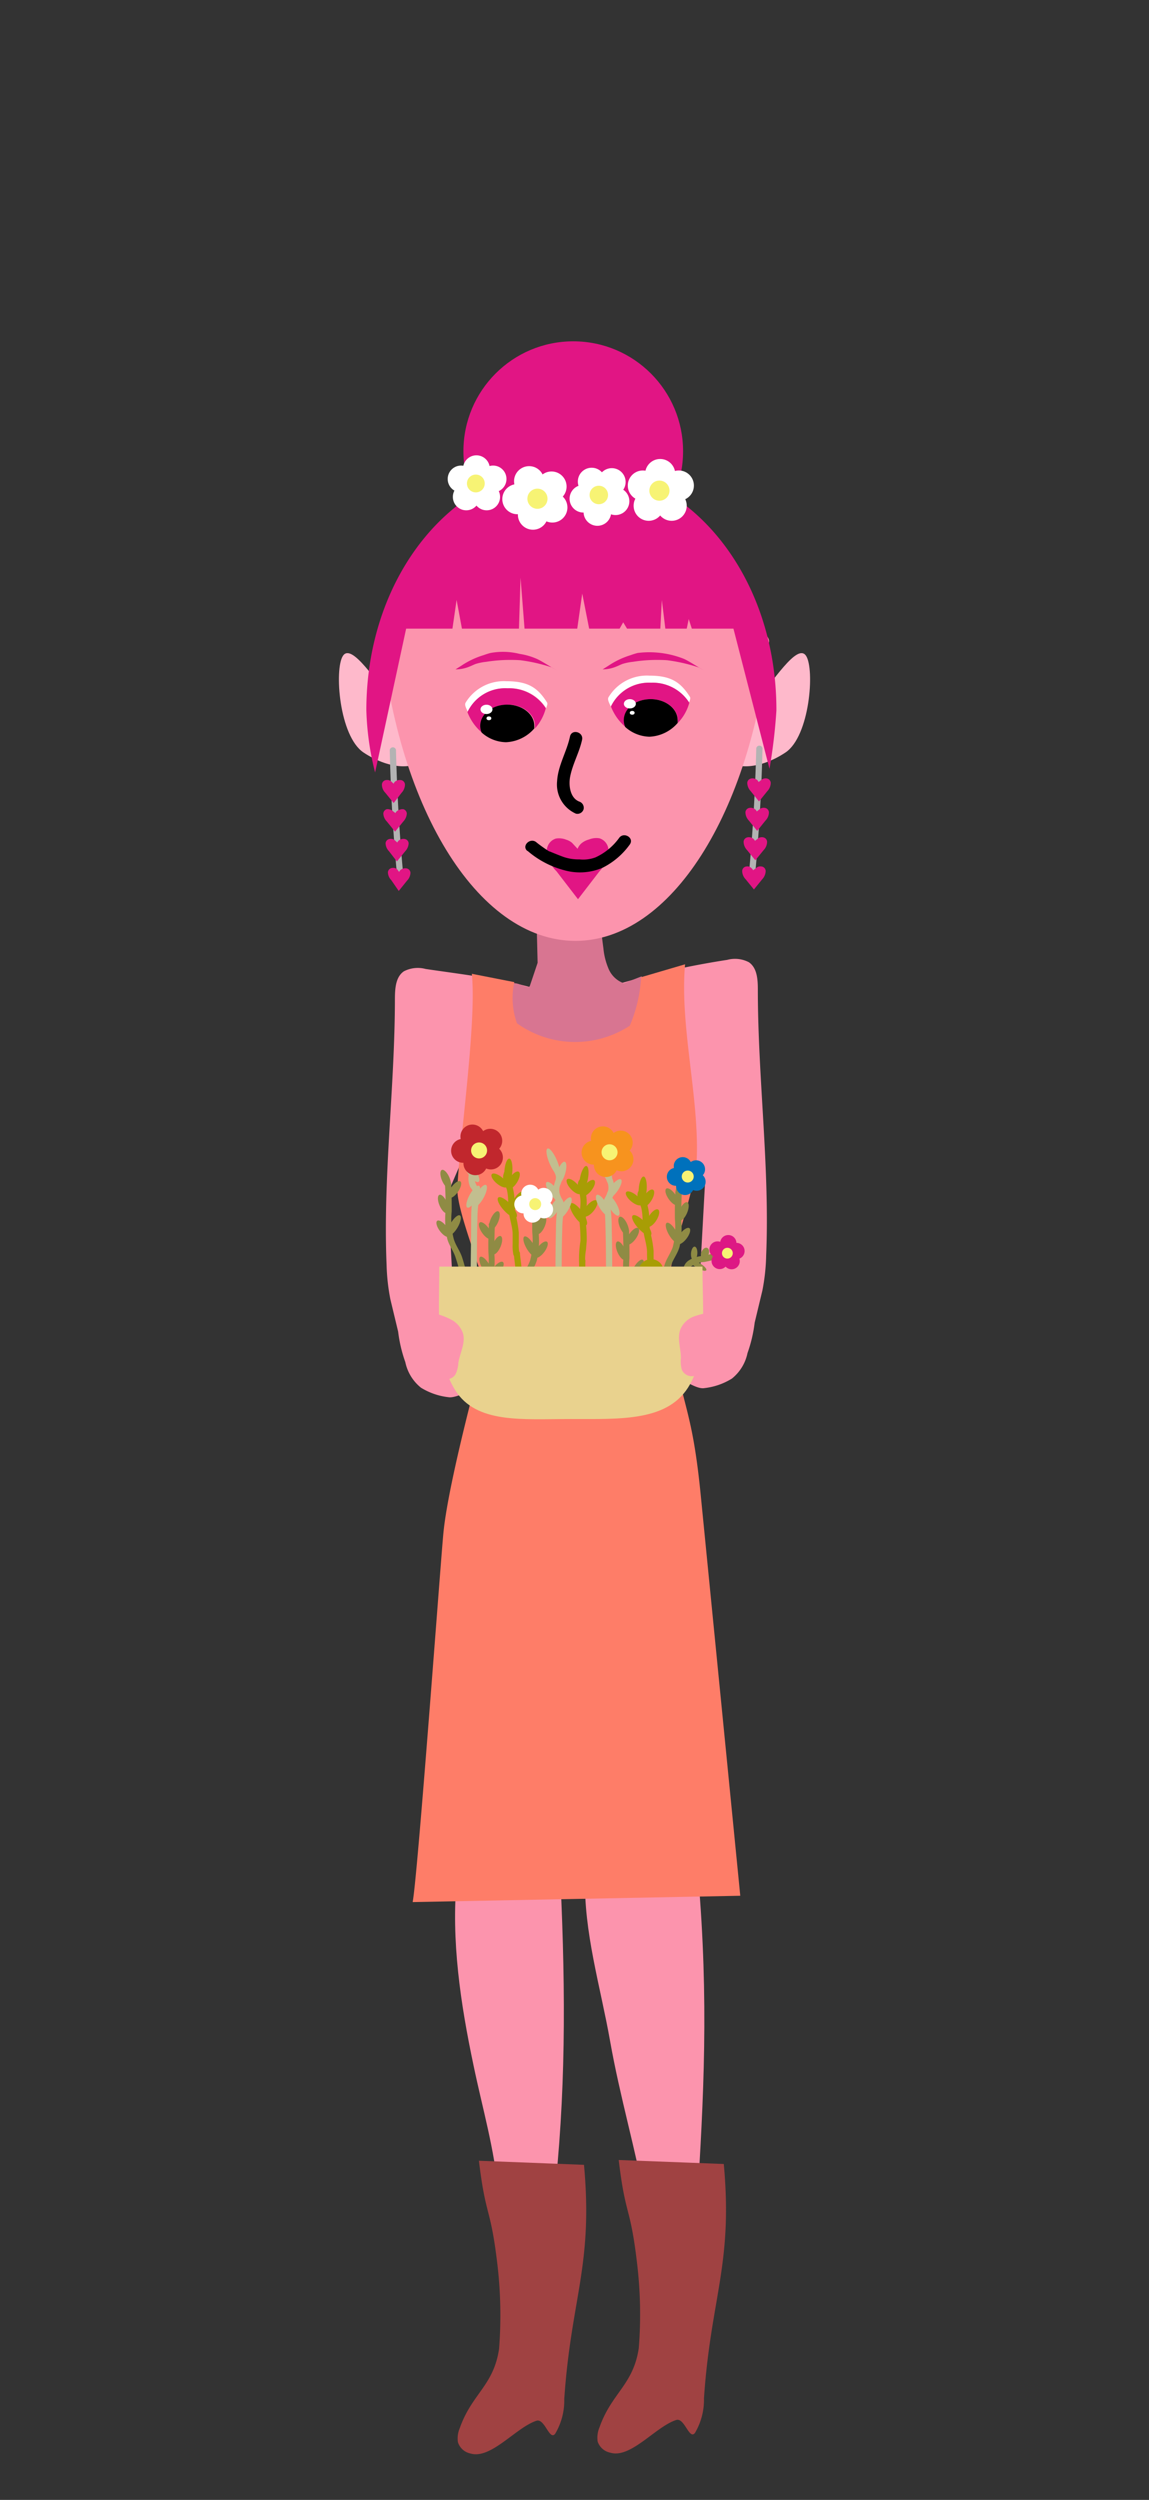 <svg xmlns="http://www.w3.org/2000/svg" viewBox="0 0 138 300"><rect x="0" y="0" width="138" height="300" fill="#333333" stroke="none"/><defs><style>.cls-1{fill:none;}.cls-2{fill:#fc94ad;}.cls-3{fill:#d87591;}.cls-4{fill:#fe7d68;}.cls-5{fill:#feb9cb;}.cls-6{fill:#e11584;}.cls-7{fill:#fff;}.cls-8{fill:#f7f374;}.cls-9{fill:#b3b3b3;}.cls-10{fill:#8f8b44;}.cls-11{fill:#a89d05;}.cls-12{fill:#c2be8f;}.cls-13{fill:#dd1884;}.cls-14{fill:#c1272d;}.cls-15{fill:#0071bc;}.cls-16{fill:#f7931e;}.cls-17{fill:#e9d28e;}.cls-18{fill:#a04242;}</style></defs><title>aphrodite</title><g id="Layer_2" data-name="Layer 2"><g id="Layer_1-2" data-name="Layer 1"><g id="Layer_2-2" data-name="Layer 2"><g id="Layer_1-2-2" data-name="Layer 1-2"><rect class="cls-1" width="138" height="300"/></g></g><path class="cls-2" d="M59.87,263.29c-.47-5.39-1.9-10.16-3-15.45-1.55-7.35-2.71-15-2-22.49l12.45.42c.63,13.61.63,25.75-.82,38.5Z"/><path class="cls-2" d="M77.58,264.65c-1.23-6.67-3.12-13-4.31-19.74-1.15-6.49-3.19-13.13-3-19.72l13.59,0c1.27,14.81.68,26.46-.17,39.74Z"/><path class="cls-2" d="M71.61,154.65c2.54-.55,9.75,5.37,11.21,3.22,1.05-1.54,1.18-3.5,1.28-5.35l.57-10.44L74.56,118a101.49,101.49,0,0,1,12.78-2.81,3.61,3.61,0,0,1,2.6.28c1,.68,1.08,2.08,1.08,3.28,0,10.65,1.44,21.28,1,31.92a24.41,24.41,0,0,1-.45,4.18l-.93,3.87a16.83,16.83,0,0,1-.86,3.65,5.29,5.29,0,0,1-1.88,3.07,7.93,7.93,0,0,1-3.3,1.14c-2,.38-8.45-5.87-10.47-5.49a10.65,10.65,0,0,1-4.16.21Z"/><path class="cls-2" d="M69.06,155.75c-2.55-.55-12,5.37-13.42,3.22-1-1.54-1.19-3.5-1.29-5.36l-.56-10.43,10.55-24.53c-3.75-1.14-9.35-1.79-13.22-2.37a3.64,3.64,0,0,0-2.61.28c-1,.68-1.07,2.08-1.08,3.28,0,10.65-1.44,21.28-1,31.92a24.42,24.42,0,0,0,.46,4.18l.93,3.87a16.83,16.83,0,0,0,.86,3.65,5.32,5.32,0,0,0,1.88,3.07,8,8,0,0,0,3.3,1.14c2,.37,10.66-5.87,12.68-5.49a10.4,10.4,0,0,0,4.15.2Z"/><path class="cls-3" d="M74.93,118a3.13,3.13,0,0,1-1.83-1.72,8.21,8.21,0,0,1-.63-2.5,56.12,56.12,0,0,1-.51-9.52l-3.34-2.1-4.33,1.94.28,11.44s-.39,1.17-.94,2.79c-.15.42-1.84-.68-2-.22s-.14,2.57-.32,3.11.89,1.27.67,1.9l-2.31,6.69,9.5,7.6,10.07-9.1-2.72-6.52.15-1.22.41-3.41Z"/><path class="cls-4" d="M84.13,179.11c-1.19-11.75-2.55-9.92-3.94-22.57-.5-4.6,3.36-13.09,3.5-17.69.24-7.39-2.06-15.84-1.41-23.13L77,117.27a17.22,17.22,0,0,1-1.36,5.82,12,12,0,0,1-13.55-.29,9,9,0,0,1-.32-4.94l-5.1-1c.59,5.84-1.46,19.85-1.74,25.71-.15,3,4,12.51,4.32,15.46,0,0-5.34,18.84-6,26-.3,3-3.09,41.28-3.69,44.23l39.35-.76Z"/><path class="cls-5" d="M43.67,90.31c2.92,1.94,6.15,2.21,7.21.6s-1.06-3.76-3.38-6.4-5.25-7.41-6.31-5.81S40.74,88.37,43.67,90.31Z"/><path class="cls-5" d="M94.33,90.31c-2.92,1.94-6.15,2.21-7.21.6s1.06-3.76,3.38-6.4,5.25-7.41,6.31-5.81S97.26,88.37,94.33,90.31Z"/><path class="cls-2" d="M68.56,63.69c0,3,24.12,10.42,23.81,13.29-2.18,20.49-11.77,35.93-23.26,35.93-11.88,0-21.71-16.48-23.45-38Z"/><circle class="cls-6" cx="68.85" cy="54.15" r="13.19"/><path class="cls-6" d="M68.66,55.86C54.57,55.86,44,69,44,85.23a33.9,33.9,0,0,0,1.05,7.47l3.73-17.26h5.56L54.84,72l.64,3.44h6.85l.19-6.12L63,75.44h6.33l.6-4.21.83,4.21h3.66l.43-.76.46.76h4L79.49,72l.42,3.44h2.57l.24-1.15.37,1.15h5l4.33,16.82a64.87,64.87,0,0,0,.83-7C93.28,69,82.74,55.86,68.66,55.86Z"/><circle class="cls-7" cx="57.22" cy="56.25" r="1.61"/><circle class="cls-7" cx="59.22" cy="57.48" r="1.61"/><circle class="cls-7" cx="58.45" cy="59.63" r="1.61"/><circle class="cls-7" cx="56" cy="59.63" r="1.61"/><circle class="cls-7" cx="55.38" cy="57.48" r="1.61"/><circle class="cls-8" cx="57.15" cy="58.02" r="1.07"/><circle class="cls-7" cx="71.06" cy="57.79" r="1.66"/><circle class="cls-7" cx="73.48" cy="57.84" r="1.66"/><circle class="cls-7" cx="73.93" cy="60.15" r="1.66"/><circle class="cls-7" cx="71.75" cy="61.44" r="1.66"/><circle class="cls-7" cx="70.07" cy="59.85" r="1.66"/><circle class="cls-8" cx="71.92" cy="59.4" r="1.11"/><circle class="cls-7" cx="64.01" cy="61.76" r="1.81"/><circle class="cls-7" cx="62.14" cy="59.9" r="1.81"/><circle class="cls-7" cx="63.55" cy="57.75" r="1.81"/><circle class="cls-7" cx="66.24" cy="58.39" r="1.81"/><circle class="cls-7" cx="66.34" cy="60.9" r="1.81"/><circle class="cls-8" cx="64.55" cy="59.85" r="1.21"/><circle class="cls-7" cx="79.29" cy="56.89" r="1.81"/><circle class="cls-7" cx="81.53" cy="58.27" r="1.81"/><circle class="cls-7" cx="80.67" cy="60.69" r="1.81"/><circle class="cls-7" cx="77.91" cy="60.69" r="1.81"/><circle class="cls-7" cx="77.21" cy="58.27" r="1.81"/><circle class="cls-8" cx="79.2" cy="58.88" r="1.21"/><path class="cls-6" d="M84.55,80.46,83,79.53c-.28-.16-.56-.33-.85-.46a11.32,11.32,0,0,0-5.57-.71,8.57,8.57,0,0,0-.86.27,9.94,9.94,0,0,0-2.63,1.25l-.71.45A4.33,4.33,0,0,0,74,80c.26-.1.51-.23.78-.33a6.49,6.49,0,0,1,1.24-.25,18.79,18.79,0,0,1,4.1-.19,20,20,0,0,1,3.81.87"/><path class="cls-6" d="M66.89,80.46l-1.56-.93c-.28-.16-.56-.33-.85-.46a8.2,8.2,0,0,0-2.07-.6,8.28,8.28,0,0,0-3.5-.11c-.29.07-.57.17-.86.27a9.94,9.94,0,0,0-2.63,1.25l-.71.45A4.33,4.33,0,0,0,56.37,80c.26-.1.51-.23.78-.33a6.59,6.59,0,0,1,1.25-.25,18.7,18.7,0,0,1,4.09-.19,20,20,0,0,1,3.81.87"/><path class="cls-7" d="M78.17,81.93a5.19,5.19,0,0,1,4.59,2.4c.06-.25.22-.51.1-.71-1.09-1.69-2.18-2.54-4.87-2.54a5.37,5.37,0,0,0-4.87,2.54c-.24.31.08.76.23,1.17A5.06,5.06,0,0,1,78.17,81.93Z"/><path class="cls-6" d="M78.17,83.9c1.79,0,3.24,1.14,3.24,2.54a1.66,1.66,0,0,1,0,.32,5.58,5.58,0,0,0,1.38-2.43,5.19,5.19,0,0,0-4.59-2.4,5.06,5.06,0,0,0-4.82,2.86,6.13,6.13,0,0,0,1.74,2.45,2.16,2.16,0,0,1-.17-.8C74.92,85,76.38,83.9,78.17,83.9Z"/><path d="M78,88.41a4.74,4.74,0,0,0,3.39-1.65,1.66,1.66,0,0,0,0-.32c0-1.4-1.45-2.54-3.24-2.54S74.92,85,74.92,86.44a2.16,2.16,0,0,0,.17.8A4.52,4.52,0,0,0,78,88.41Z"/><ellipse class="cls-7" cx="75.65" cy="84.46" rx="0.72" ry="0.56"/><ellipse class="cls-7" cx="75.93" cy="85.54" rx="0.29" ry="0.23"/><path class="cls-7" d="M61,82.59a5.22,5.22,0,0,1,4.6,2.4c.06-.25.22-.51.09-.71-1.08-1.69-2.18-2.53-4.87-2.53a5.37,5.37,0,0,0-4.87,2.53c-.23.31.09.76.24,1.17A5,5,0,0,1,61,82.59Z"/><path class="cls-6" d="M61,84.56c1.8,0,3.25,1.14,3.25,2.54a1.66,1.66,0,0,1,0,.32A5.78,5.78,0,0,0,65.55,85a5.22,5.22,0,0,0-4.6-2.4,5,5,0,0,0-4.81,2.86,6.13,6.13,0,0,0,1.74,2.46,2.06,2.06,0,0,1-.17-.81C57.71,85.7,59.16,84.56,61,84.56Z"/><path d="M60.77,89.07a4.78,4.78,0,0,0,3.4-1.65,1.66,1.66,0,0,0,0-.32c0-1.4-1.45-2.54-3.25-2.54s-3.24,1.14-3.24,2.54a2.06,2.06,0,0,0,.17.81A4.5,4.5,0,0,0,60.77,89.07Z"/><ellipse class="cls-7" cx="58.43" cy="85.13" rx="0.72" ry="0.56"/><ellipse class="cls-7" cx="58.72" cy="86.2" rx="0.29" ry="0.23"/><path d="M68.46,88.38c-.39,1.84-1.44,3.47-1.55,5.37a3.83,3.83,0,0,0,2.25,3.89.77.77,0,0,0,.93-.52.78.78,0,0,0-.53-.93c-1.12-.45-1.28-2-1.08-3,.3-1.53,1.1-2.89,1.43-4.41.2-.94-1.24-1.34-1.45-.4Z"/><path class="cls-6" d="M69.37,101.86a1.65,1.65,0,0,1,.57-.74,2.41,2.41,0,0,1,.81-.38A2.3,2.3,0,0,1,72,100.6,1.54,1.54,0,0,1,73.08,102,3.9,3.9,0,0,1,72,104.56l-2.58,3.35-2.58-3.35A3.9,3.9,0,0,1,65.68,102a1.54,1.54,0,0,1,1.09-1.37,2.3,2.3,0,0,1,1.24.14,1.84,1.84,0,0,1,.7.38Z"/><path d="M63.35,102.1a11.1,11.1,0,0,0,4.45,2.34,6.92,6.92,0,0,0,4.56-.3,8.93,8.93,0,0,0,3.29-2.81c.55-.8-.75-1.55-1.3-.76a7.19,7.19,0,0,1-2.83,2.32,4.21,4.21,0,0,1-1.93.24,5.49,5.49,0,0,1-1.93-.3c-.54-.2-1.08-.42-1.61-.64-.09,0-.22-.13-.07,0l-.5-.33c-.36-.25-.73-.51-1.07-.79-.74-.6-1.81.45-1.06,1.06Z"/><path class="cls-9" d="M46.81,90q.16,7.27.83,14.52c0,.48.8.48.75,0q-.66-7.24-.83-14.52a.38.38,0,0,0-.75,0Z"/><path class="cls-6" d="M47.28,94.05a.56.56,0,0,1,.2-.28,1.17,1.17,0,0,1,.3-.14,1,1,0,0,1,.46,0,.58.58,0,0,1,.4.51,1.48,1.48,0,0,1-.41,1l-.95,1.23-1-1.23a1.39,1.39,0,0,1-.41-1,.57.57,0,0,1,.4-.51,1,1,0,0,1,.45,0,.82.82,0,0,1,.26.14Z"/><path class="cls-6" d="M47.5,97.58a.51.51,0,0,1,.21-.27.78.78,0,0,1,.29-.14.92.92,0,0,1,.46-.06.58.58,0,0,1,.4.51,1.48,1.48,0,0,1-.41.95l-1,1.23-1-1.23a1.43,1.43,0,0,1-.41-.95.58.58,0,0,1,.4-.51.87.87,0,0,1,.45.06.6.6,0,0,1,.26.14Z"/><path class="cls-6" d="M47.72,101.11a.6.6,0,0,1,.21-.27.78.78,0,0,1,.29-.14.81.81,0,0,1,.46,0,.56.56,0,0,1,.4.5,1.48,1.48,0,0,1-.41.95l-1,1.23-.95-1.23a1.43,1.43,0,0,1-.41-.95.56.56,0,0,1,.4-.5.81.81,0,0,1,.46,0,.62.62,0,0,1,.25.14Z"/><path class="cls-6" d="M47.94,104.64a.6.6,0,0,1,.21-.27.78.78,0,0,1,.29-.14.81.81,0,0,1,.46,0,.57.57,0,0,1,.4.5,1.41,1.41,0,0,1-.41.95l-1,1.24L47,105.63a1.41,1.41,0,0,1-.41-.95.57.57,0,0,1,.4-.5.81.81,0,0,1,.46,0,.62.62,0,0,1,.25.14Z"/><path class="cls-9" d="M90.83,89.8q-.17,7.28-.83,14.52c0,.48.7.48.75,0q.66-7.25.83-14.52a.38.38,0,0,0-.75,0Z"/><path class="cls-6" d="M91.11,93.85a.66.66,0,0,0-.2-.27.91.91,0,0,0-.3-.14.81.81,0,0,0-.46,0,.56.56,0,0,0-.4.5,1.48,1.48,0,0,0,.41,1l1,1.24,1-1.24a1.43,1.43,0,0,0,.41-1,.56.56,0,0,0-.4-.5.77.77,0,0,0-.45,0,.6.6,0,0,0-.26.14Z"/><path class="cls-6" d="M90.89,97.38a.6.6,0,0,0-.21-.27.78.78,0,0,0-.29-.14.81.81,0,0,0-.46,0,.57.57,0,0,0-.4.5,1.46,1.46,0,0,0,.41,1l1,1.24,1-1.24a1.41,1.41,0,0,0,.41-1,.57.57,0,0,0-.4-.5.77.77,0,0,0-.45,0,.6.6,0,0,0-.26.14Z"/><path class="cls-6" d="M90.67,100.91a.6.6,0,0,0-.21-.27.78.78,0,0,0-.29-.14.81.81,0,0,0-.46,0,.57.57,0,0,0-.4.51,1.48,1.48,0,0,0,.41,1l1,1.23,1-1.23a1.43,1.43,0,0,0,.41-1,.57.57,0,0,0-.4-.51.81.81,0,0,0-.46,0,.62.62,0,0,0-.25.14Z"/><path class="cls-6" d="M90.45,104.44a.6.6,0,0,0-.21-.27A1,1,0,0,0,90,104a.91.91,0,0,0-.46,0,.57.57,0,0,0-.4.51,1.43,1.43,0,0,0,.41,1l1,1.23,1-1.23a1.48,1.48,0,0,0,.41-1,.57.57,0,0,0-.4-.51.91.91,0,0,0-.46,0,.77.77,0,0,0-.25.14Z"/><ellipse class="cls-10" cx="53.53" cy="141.5" rx="0.48" ry="1.19" transform="translate(-51.22 32.34) rotate(-23.1)"/><ellipse class="cls-10" cx="53.23" cy="144.48" rx="0.48" ry="1.19" transform="translate(-52.41 32.47) rotate(-23.1)"/><ellipse class="cls-10" cx="53.23" cy="147.45" rx="0.48" ry="1.19" transform="translate(-78.32 62.19) rotate(-37.2)"/><ellipse class="cls-10" cx="54.61" cy="142.74" rx="1.19" ry="0.48" transform="translate(-93.78 106.18) rotate(-55.22)"/><ellipse class="cls-10" cx="54.55" cy="147.05" rx="1.37" ry="0.48" transform="translate(-100.07 120.76) rotate(-60)"/><path class="cls-10" d="M53.44,142.06q.11,1.71.06,3.42a10.94,10.94,0,0,0,.23,3.23c.23.81.77,1.45,1,2.24a20.52,20.52,0,0,1,.56,2,.37.37,0,0,0,.72-.19,19.25,19.25,0,0,0-.51-1.88c-.26-.78-.77-1.42-1-2.19a9.45,9.45,0,0,1-.25-3.31c0-1.11,0-2.22-.07-3.32,0-.48-.78-.49-.75,0Z"/><ellipse class="cls-10" cx="64.68" cy="144.03" rx="1.19" ry="0.48" transform="translate(-93.18 147.02) rotate(-66.9)"/><ellipse class="cls-10" cx="64.98" cy="147" rx="1.19" ry="0.48" transform="translate(-95.73 149.1) rotate(-66.9)"/><ellipse class="cls-10" cx="64.98" cy="149.98" rx="1.19" ry="0.48" transform="translate(-93.77 111.05) rotate(-52.8)"/><ellipse class="cls-10" cx="63.6" cy="145.26" rx="0.48" ry="1.19" transform="translate(-71.5 62.22) rotate(-34.78)"/><ellipse class="cls-10" cx="63.66" cy="149.58" rx="0.48" ry="1.37" transform="translate(-66.26 51.87) rotate(-30)"/><path class="cls-10" d="M64,144.58c-.07,1.11-.09,2.22-.07,3.32a9.75,9.75,0,0,1-.25,3.32c-.26.77-.77,1.41-1,2.19-.2.61-.37,1.24-.52,1.87-.11.47.62.67.73.2.15-.65.32-1.3.53-1.94.27-.81.82-1.47,1.06-2.3a10.6,10.6,0,0,0,.23-3.13c0-1.17,0-2.35.06-3.53,0-.48-.73-.48-.75,0Z"/><ellipse class="cls-10" cx="74.9" cy="147.12" rx="0.48" ry="1.19" transform="translate(-51.71 41.18) rotate(-23.1)"/><ellipse class="cls-10" cx="74.6" cy="150.09" rx="0.48" ry="1.19" transform="translate(-52.9 41.3) rotate(-23.1)"/><ellipse class="cls-10" cx="74.6" cy="153.07" rx="0.48" ry="1.19" transform="translate(-77.37 76.25) rotate(-37.2)"/><ellipse class="cls-10" cx="75.98" cy="148.35" rx="1.19" ry="0.48" transform="translate(-89.21 126.14) rotate(-55.22)"/><ellipse class="cls-10" cx="75.91" cy="152.67" rx="1.37" ry="0.48" transform="matrix(0.5, -0.87, 0.87, 0.5, -94.26, 142.08)"/><path class="cls-10" d="M74.81,147.67c.06,1.15.08,2.29.06,3.43a10.93,10.93,0,0,0,.22,3.23c.23.81.77,1.45,1,2.24s.4,1.33.56,2c.11.47.83.27.72-.2-.15-.63-.32-1.26-.52-1.87-.25-.78-.76-1.42-1-2.19a10,10,0,0,1-.25-3.32c0-1.1,0-2.21-.06-3.32,0-.47-.78-.48-.75,0Z"/><ellipse class="cls-10" cx="59.38" cy="146.46" rx="1.19" ry="0.48" transform="translate(-98.63 143.62) rotate(-66.9)"/><ellipse class="cls-10" cx="59.68" cy="149.43" rx="1.19" ry="0.48" transform="translate(-101.19 145.7) rotate(-66.9)"/><ellipse class="cls-10" cx="59.68" cy="152.41" rx="1.19" ry="0.48" transform="translate(-97.8 107.79) rotate(-52.8)"/><ellipse class="cls-10" cx="58.3" cy="147.69" rx="0.48" ry="1.19" transform="translate(-73.83 59.63) rotate(-34.78)"/><ellipse class="cls-10" cx="58.36" cy="152.01" rx="0.48" ry="1.37" transform="translate(-68.18 49.55) rotate(-30)"/><path class="cls-10" d="M58.72,147c-.06,1.11-.09,2.21-.06,3.32a9.75,9.75,0,0,1-.26,3.32c-.25.77-.76,1.4-1,2.18-.2.62-.37,1.25-.51,1.88-.11.47.61.67.72.2.15-.65.33-1.3.54-1.94.27-.81.82-1.48,1-2.31a10.54,10.54,0,0,0,.23-3.12c0-1.18,0-2.35.06-3.53,0-.48-.72-.48-.75,0Z"/><ellipse class="cls-10" cx="81.78" cy="142.39" rx="1.19" ry="0.48" transform="translate(-81.28 161.76) rotate(-66.9)"/><ellipse class="cls-10" cx="82.08" cy="145.37" rx="1.19" ry="0.48" transform="translate(-83.84 163.84) rotate(-66.9)"/><ellipse class="cls-10" cx="82.08" cy="148.34" rx="1.19" ry="0.48" transform="translate(-85.7 124.03) rotate(-52.8)"/><ellipse class="cls-10" cx="80.7" cy="143.63" rx="0.48" ry="1.19" transform="translate(-67.51 71.68) rotate(-34.78)"/><ellipse class="cls-10" cx="80.76" cy="147.94" rx="0.48" ry="1.37" transform="translate(-63.15 60.2) rotate(-30)"/><path class="cls-10" d="M81.12,143c-.06,1.1-.08,2.21-.06,3.32a9.94,9.94,0,0,1-.25,3.31c-.26.77-.77,1.41-1,2.19-.2.62-.38,1.25-.52,1.88-.11.47.61.67.72.2.15-.66.33-1.31.54-1.94.27-.82.82-1.48,1.06-2.31a10.53,10.53,0,0,0,.22-3.12c0-1.18,0-2.36.06-3.53,0-.48-.72-.48-.75,0Z"/><ellipse class="cls-11" cx="59.99" cy="141.67" rx="0.48" ry="1.19" transform="translate(-87.51 97.92) rotate(-50.53)"/><ellipse class="cls-11" cx="61.66" cy="141.64" rx="1.21" ry="0.51" transform="translate(-91.03 118.18) rotate(-57.74)"/><ellipse class="cls-11" cx="61.05" cy="140.58" rx="1.54" ry="0.48" transform="translate(-83.52 191.44) rotate(-85.91)"/><ellipse class="cls-11" cx="62.25" cy="144.02" rx="1.21" ry="0.51" transform="translate(-92.76 119.8) rotate(-57.74)"/><ellipse class="cls-11" cx="60.94" cy="144.89" rx="0.54" ry="1.61" transform="translate(-82.18 79.89) rotate(-42.76)"/><path class="cls-11" d="M60.51,140.83c-.29.67.23,1.39.38,2,.21.91.11,1.82.24,2.73s.4,1.6.44,2.45c0,.44,0,.88,0,1.31a5.11,5.11,0,0,0,.09,1.24.37.37,0,0,0,.72-.2,5.4,5.4,0,0,1-.07-1.21c0-.41,0-.81,0-1.22a13.9,13.9,0,0,0-.39-2.2c-.17-.8-.07-1.62-.18-2.43a7.77,7.77,0,0,0-.26-1.16c-.07-.2-.41-.77-.32-1,.19-.44-.46-.82-.65-.38Z"/><path class="cls-11" d="M61.7,150.45,62,153a.38.38,0,0,0,.75,0l-.3-2.5a.38.38,0,1,0-.75,0Z"/><ellipse class="cls-11" cx="68.94" cy="142.39" rx="0.48" ry="1.19" transform="translate(-79.03 86.4) rotate(-43.44)"/><ellipse class="cls-11" cx="70.6" cy="142.57" rx="1.21" ry="0.51" transform="translate(-84.41 106.78) rotate(-50.65)"/><ellipse class="cls-11" cx="70.13" cy="141.44" rx="1.54" ry="0.48" transform="translate(-82.22 182.81) rotate(-78.82)"/><ellipse class="cls-11" cx="70.9" cy="145" rx="1.21" ry="0.51" transform="translate(-86.19 107.9) rotate(-50.65)"/><ellipse class="cls-11" cx="69.48" cy="145.71" rx="0.54" ry="1.61" transform="translate(-71.93 67.86) rotate(-35.67)"/><path class="cls-11" d="M69.54,141.66a1,1,0,0,0-.08.86,10.63,10.63,0,0,1,.25,1.39c.06.85-.14,1.67-.13,2.51a22.72,22.72,0,0,1,.14,2.47,13.63,13.63,0,0,0-.17,2.62c.07.48.8.28.73-.2a5.79,5.79,0,0,1,.1-1.31l.09-1.11a15.77,15.77,0,0,0-.13-2.28c0-.78.15-1.56.13-2.34a6.64,6.64,0,0,0-.09-1,5.12,5.12,0,0,0-.1-.54c0-.17-.2-.51-.1-.69a.37.37,0,0,0-.64-.38Z"/><path class="cls-11" d="M69.55,151.36v2.52a.38.38,0,0,0,.75,0v-2.52a.38.38,0,1,0-.75,0Z"/><ellipse class="cls-11" cx="76.13" cy="143.82" rx="0.48" ry="1.19" transform="translate(-83.29 111.16) rotate(-50.53)"/><ellipse class="cls-11" cx="77.8" cy="143.8" rx="1.21" ry="0.51" transform="translate(-85.33 132.84) rotate(-57.74)"/><ellipse class="cls-11" cx="77.19" cy="142.73" rx="1.54" ry="0.48" transform="translate(-70.68 209.54) rotate(-85.91)"/><ellipse class="cls-11" cx="78.4" cy="146.18" rx="1.21" ry="0.51" transform="translate(-87.06 134.45) rotate(-57.74)"/><ellipse class="cls-11" cx="77.08" cy="147.05" rx="0.54" ry="1.61" transform="translate(-79.35 91.42) rotate(-42.76)"/><path class="cls-11" d="M76.65,143c-.29.66.23,1.38.38,2,.21.9.11,1.81.24,2.72s.4,1.61.44,2.46c0,.43,0,.87.05,1.31a5.18,5.18,0,0,0,.09,1.24.37.37,0,0,0,.72-.2,6.2,6.2,0,0,1-.07-1.22c0-.4,0-.81,0-1.21a13.51,13.51,0,0,0-.39-2.2c-.17-.8-.07-1.63-.18-2.44a7.64,7.64,0,0,0-.26-1.15c-.07-.21-.41-.77-.32-1,.19-.44-.46-.82-.65-.38Z"/><path class="cls-11" d="M76.72,152.6l.29,2.5a1.27,1.27,0,0,0,.13.58,1.11,1.11,0,0,0,.31.48,1.52,1.52,0,0,0,1.06.44,1.54,1.54,0,0,0,1.07-.44A1.41,1.41,0,0,0,80,155.1l-.29-2.5a1.29,1.29,0,0,0-.13-.58,1.24,1.24,0,0,0-.31-.48,1.56,1.56,0,0,0-1.06-.44,1.54,1.54,0,0,0-1.06.44,1.4,1.4,0,0,0-.44,1.06Z"/><ellipse class="cls-10" cx="86.42" cy="150.31" rx="0.7" ry="0.45" transform="translate(-85.09 175.67) rotate(-68.51)"/><ellipse class="cls-10" cx="84.67" cy="150.39" rx="0.7" ry="0.45" transform="translate(-86.28 174.09) rotate(-68.51)"/><ellipse class="cls-10" cx="83.05" cy="150.74" rx="0.83" ry="0.38" transform="matrix(0.07, -1, 1, 0.07, -73.18, 222.93)"/><ellipse class="cls-10" cx="86.25" cy="151.43" rx="0.31" ry="1.01" transform="translate(-87.28 135.45) rotate(-55.07)"/><ellipse class="cls-10" cx="83.88" cy="151.88" rx="0.32" ry="1.1" transform="translate(-89.55 146.91) rotate(-59.45)"/><path class="cls-10" d="M86.16,150.27a13.43,13.43,0,0,1-1.87.46,3.48,3.48,0,0,0-1.6.55,1.5,1.5,0,0,0-.49.57,3.37,3.37,0,0,1-.28.61,4.31,4.31,0,0,1-.86.8.39.39,0,0,0-.14.52.38.38,0,0,0,.52.13,7.49,7.49,0,0,0,.9-.79,2,2,0,0,0,.34-.48,2,2,0,0,1,.37-.69,2.77,2.77,0,0,1,1.49-.5,12.63,12.63,0,0,0,1.81-.46c.46-.15.27-.87-.19-.72Z"/><ellipse class="cls-12" cx="66.45" cy="139.44" rx="0.48" ry="1.75" transform="translate(-49.38 37.25) rotate(-23.1)"/><ellipse class="cls-12" cx="67.39" cy="140.79" rx="1.43" ry="0.48" transform="translate(-87.25 161.96) rotate(-72.22)"/><ellipse class="cls-12" cx="66.5" cy="143.02" rx="0.48" ry="1.43" transform="translate(-71.41 66.48) rotate(-36.03)"/><ellipse class="cls-12" cx="66.65" cy="144.95" rx="1.43" ry="0.48" transform="translate(-92.21 130.19) rotate(-60)"/><ellipse class="cls-12" cx="67.84" cy="144.95" rx="1.43" ry="0.48" transform="translate(-91.61 131.22) rotate(-60)"/><path class="cls-12" d="M66.38,140.16c.12.5.5.86.37,1.4a4.84,4.84,0,0,0-.31,1.3,2.53,2.53,0,0,0,.18,1c.08.17.22.28.3.44a1.19,1.19,0,0,1,0,.89,18.66,18.66,0,0,0-.15,2.48c-.05,2.14-.06,4.27-.06,6.41a.38.38,0,0,0,.75,0c0-2.18,0-4.37.07-6.55,0-.9.12-1.77.21-2.66a1.48,1.48,0,0,0-.25-1,1.87,1.87,0,0,1-.24-1.58,3,3,0,0,0,.29-1.17c0-.42-.36-.74-.45-1.15s-.84-.28-.73.19Z"/><ellipse class="cls-12" cx="56.27" cy="137.73" rx="0.48" ry="1.82" transform="translate(-47.52 31.13) rotate(-22.01)"/><ellipse class="cls-12" cx="57.21" cy="139.14" rx="1.49" ry="0.48" transform="translate(-92.54 153.57) rotate(-73.15)"/><ellipse class="cls-12" cx="56.32" cy="141.48" rx="0.49" ry="1.47" transform="matrix(0.82, -0.57, 0.57, 0.82, -70.18, 56.71)"/><ellipse class="cls-12" cx="56.47" cy="143.51" rx="1.48" ry="0.48" transform="matrix(0.48, -0.88, 0.88, 0.48, -96.56, 124.42)"/><ellipse class="cls-12" cx="57.66" cy="143.51" rx="1.48" ry="0.48" transform="translate(-95.94 125.46) rotate(-61.41)"/><path class="cls-12" d="M56.2,138.49c.12.52.5.9.37,1.47a5.18,5.18,0,0,0-.31,1.36,2.7,2.7,0,0,0,.18,1.05c.08.18.22.3.3.47a1.32,1.32,0,0,1,0,.94,20.39,20.39,0,0,0-.15,2.6c0,2.23-.06,4.47-.06,6.71a.38.38,0,0,0,.75,0c0-2.29,0-4.58.06-6.86,0-.95.13-1.85.22-2.79a1.6,1.6,0,0,0-.25-1.06,2.08,2.08,0,0,1-.24-1.67,3.2,3.2,0,0,0,.29-1.21c-.05-.44-.36-.79-.45-1.21s-.83-.27-.73.2Z"/><ellipse class="cls-12" cx="73.79" cy="139.12" rx="1.75" ry="0.48" transform="translate(-83.13 152.41) rotate(-66.9)"/><ellipse class="cls-12" cx="72.84" cy="140.47" rx="0.48" ry="1.43" transform="translate(-39.42 28.96) rotate(-17.78)"/><ellipse class="cls-12" cx="73.74" cy="142.7" rx="1.43" ry="0.48" transform="translate(-85.04 118.39) rotate(-53.97)"/><ellipse class="cls-12" cx="73.59" cy="144.63" rx="0.48" ry="1.43" transform="translate(-62.46 56.17) rotate(-30)"/><ellipse class="cls-12" cx="72.4" cy="144.63" rx="0.48" ry="1.43" transform="translate(-62.62 55.58) rotate(-30)"/><path class="cls-12" d="M73.13,139.65c-.1.41-.41.73-.46,1.16A3,3,0,0,0,73,142a1.9,1.9,0,0,1-.2,1.51,1.54,1.54,0,0,0-.31,1c0,.4.14.79.17,1.2s.05,1,.06,1.56c.06,2.18.07,4.37.06,6.55a.38.38,0,0,0,.75,0c0-2.13,0-4.27-.06-6.41a18.76,18.76,0,0,0-.15-2.48,1.27,1.27,0,0,1,0-.88c.08-.16.23-.28.3-.45a2.7,2.7,0,0,0,.19-1,4.12,4.12,0,0,0-.28-1.2c-.16-.63.2-.94.33-1.5s-.61-.67-.72-.2Z"/><ellipse class="cls-10" cx="83.93" cy="151.91" rx="0.31" ry="1.01" transform="translate(-89.6 148.64) rotate(-60)"/><circle class="cls-13" cx="87.87" cy="151.34" r="0.98"/><circle class="cls-13" cx="86.44" cy="151.32" r="0.98"/><circle class="cls-13" cx="86.18" cy="149.95" r="0.98"/><circle class="cls-13" cx="87.47" cy="149.19" r="0.98"/><circle class="cls-13" cx="88.45" cy="150.13" r="0.98"/><circle class="cls-8" cx="87.36" cy="150.39" r="0.65"/><circle class="cls-14" cx="57.1" cy="139.59" r="1.44"/><circle class="cls-14" cx="55.62" cy="138.1" r="1.44"/><circle class="cls-14" cx="56.74" cy="136.39" r="1.44"/><circle class="cls-14" cx="58.88" cy="136.9" r="1.44"/><circle class="cls-14" cx="58.96" cy="138.9" r="1.44"/><circle class="cls-8" cx="57.54" cy="138.06" r="0.96"/><circle class="cls-7" cx="63.96" cy="145.64" r="1.08"/><circle class="cls-7" cx="62.85" cy="144.53" r="1.08"/><circle class="cls-7" cx="63.68" cy="143.25" r="1.08"/><circle class="cls-7" cx="65.29" cy="143.63" r="1.08"/><circle class="cls-7" cx="65.35" cy="145.13" r="1.08"/><circle class="cls-8" cx="64.28" cy="144.5" r="0.72"/><circle class="cls-15" cx="82.28" cy="142.33" r="1.08"/><circle class="cls-15" cx="81.17" cy="141.22" r="1.08"/><circle class="cls-15" cx="82" cy="139.94" r="1.08"/><circle class="cls-15" cx="83.6" cy="140.32" r="1.08"/><circle class="cls-15" cx="83.67" cy="141.82" r="1.08"/><circle class="cls-8" cx="82.6" cy="141.19" r="0.72"/><circle class="cls-16" cx="72.77" cy="139.81" r="1.44"/><circle class="cls-16" cx="71.29" cy="138.32" r="1.44"/><circle class="cls-16" cx="72.41" cy="136.61" r="1.44"/><circle class="cls-16" cx="74.55" cy="137.12" r="1.44"/><circle class="cls-16" cx="74.64" cy="139.12" r="1.44"/><circle class="cls-8" cx="73.21" cy="138.28" r="0.96"/><path class="cls-17" d="M84.37,152c0,5.41.61,10.36-1.5,14.13-2.49,4.46-8.18,4.16-14.31,4.16-5.81,0-11.37.59-13.9-3.48-2.39-3.84-1.9-9.06-1.9-14.81Z"/><path class="cls-18" d="M74.31,259.21c.82,6.89,1.37,5.38,2.19,12.27a51.53,51.53,0,0,1,.22,10.31c-.66,4.42-3.27,5.38-4.72,9.51a3.18,3.18,0,0,0-.22,1.69,2,2,0,0,0,1.51,1.34c2.46.75,5.47-3.14,7.93-3.92,1-.31,1.56,2.45,2.25,1.55a7.84,7.84,0,0,0,1.08-4.16c.83-12.14,3.49-16,2.38-28.11Z"/><path class="cls-18" d="M57.52,259.3c.83,6.89,1.37,5.39,2.2,12.27a52.29,52.29,0,0,1,.22,10.31c-.66,4.43-3.27,5.38-4.72,9.51a3.09,3.09,0,0,0-.22,1.69,2,2,0,0,0,1.5,1.35c2.47.74,5.48-3.14,7.94-3.93,1-.3,1.55,2.45,2.24,1.56a7.79,7.79,0,0,0,1.09-4.17c.83-12.14,3.48-16,2.37-28.1Z"/><path class="cls-2" d="M84.3,164.15a1.3,1.3,0,0,1-1.11,1,1.32,1.32,0,0,1-1.29-.75,3.55,3.55,0,0,1-.12-1.42c0-1.21-.52-2.49,0-3.59A2.84,2.84,0,0,1,83.3,158a8.87,8.87,0,0,1,2-.48,20.07,20.07,0,0,1,.58,4.42,5,5,0,0,1-.33,1.88,2.6,2.6,0,0,1-1.27,1.38"/><path class="cls-2" d="M52.38,164.33a1.26,1.26,0,0,0,2.33.59,3.55,3.55,0,0,0,.34-1.38c.2-1.2.89-2.39.55-3.55a2.92,2.92,0,0,0-1.32-1.58,8.43,8.43,0,0,0-2-.77,20.06,20.06,0,0,0-1.24,4.27,5.39,5.39,0,0,0,0,1.92,2.57,2.57,0,0,0,1,1.55"/></g></g></svg>